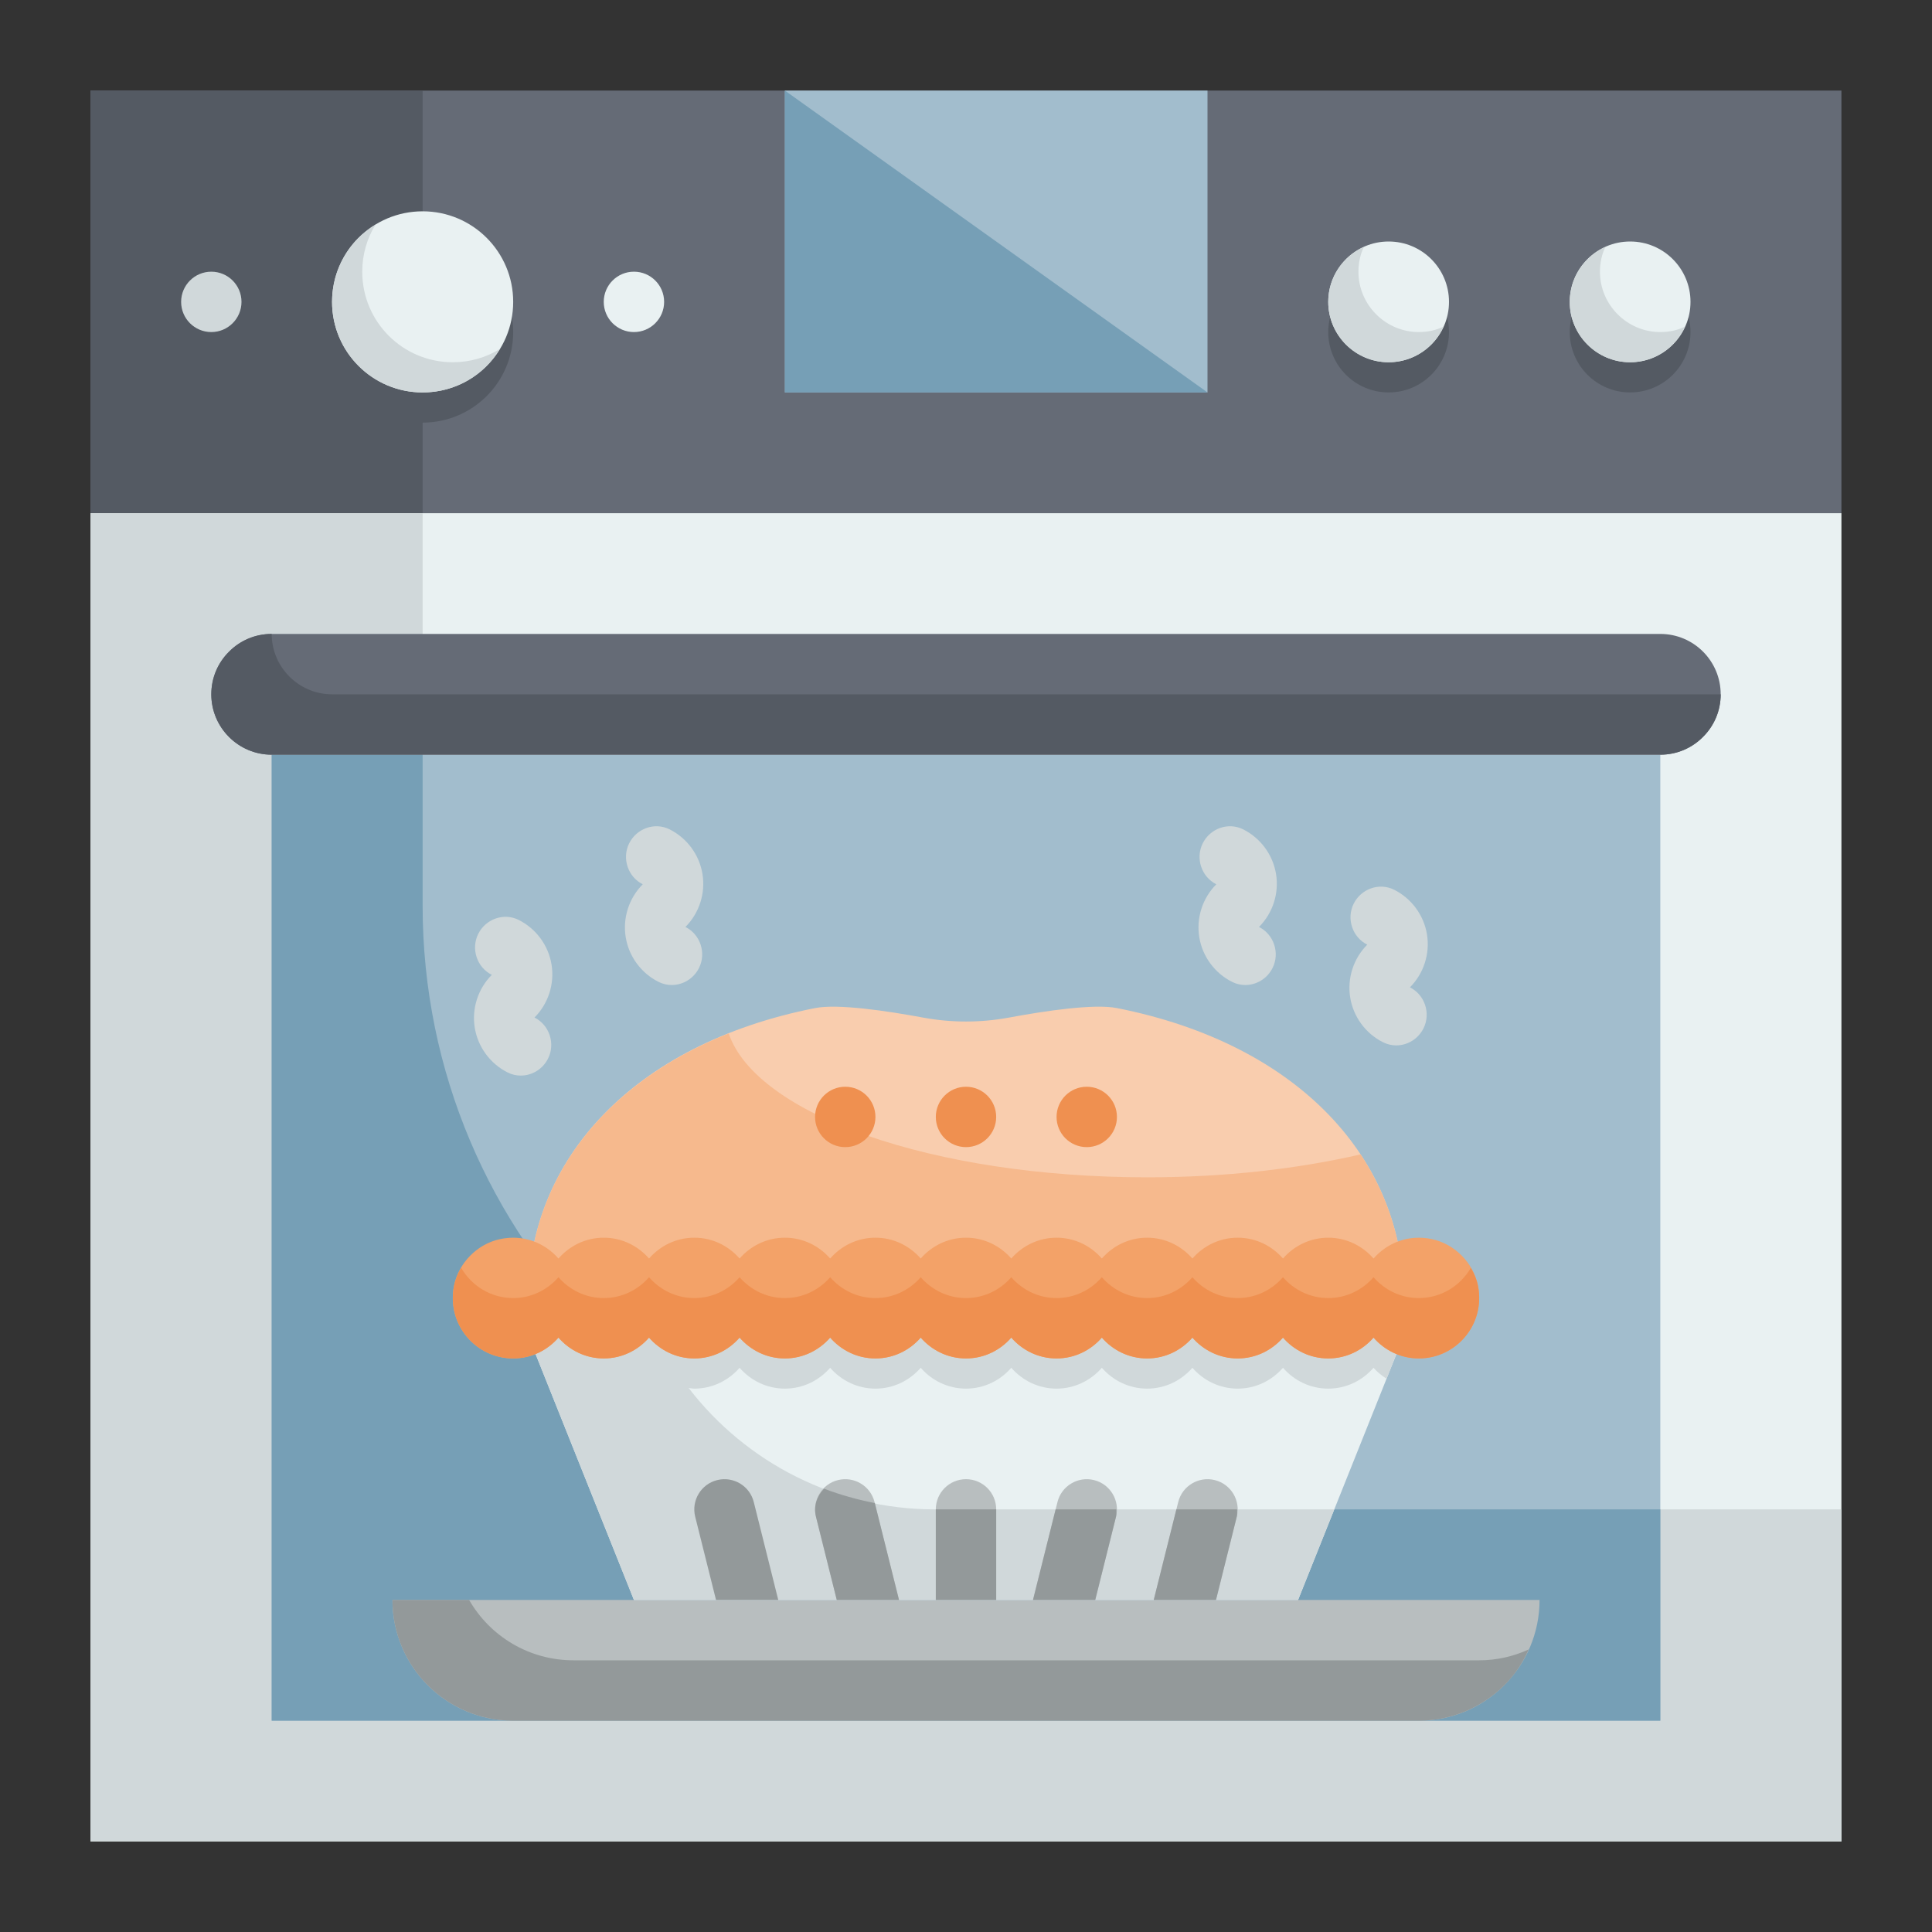 <svg id="Flat" height="512" viewBox="0 0 64 64" width="512" xmlns="http://www.w3.org/2000/svg"><rect x="0" y="0" width="64" height="64" fill="#333333" stroke="none"/><g id="Color_copy"><g><path d="m3 3h58v14h-58z" fill="#656b76"/><g fill="#545a63"><circle cx="46" cy="11" r="2"/><circle cx="54" cy="11" r="2"/><path d="m3 3h11v14h-11z"/><circle cx="14" cy="11" r="3"/></g><g><path d="m3 17h58v44h-58z" fill="#e9f1f2"/><path d="m61 50v11h-58v-44h11v13c0 11.05 8.95 20 20 20z" fill="#d0d8da"/><path d="m9 25h46v32h-46z" fill="#a2bdcd"/><path d="m55 50v7h-46v-32h5v5c0 11.05 8.95 20 20 20z" fill="#769fb6"/></g><path d="m55 25h-46c-1.105 0-2-.895-2-2 0-1.105.895-2 2-2h46c1.105 0 2 .895 2 2 0 1.105-.895 2-2 2z" fill="#656b76"/><circle cx="14" cy="10" fill="#e9f1f2" r="3"/><circle cx="46" cy="10" fill="#e9f1f2" r="2"/><circle cx="54" cy="10" fill="#e9f1f2" r="2"/><path d="m26 3h14v10h-14z" fill="#a2bdcd"/><path d="m47 57h-30c-2.209 0-4-1.791-4-4h38c0 2.209-1.791 4-4 4z" fill="#b8bebf"/><path d="m40 13h-14v-10z" fill="#769fb6"/><path d="m57 23c0 .55-.22 1.05-.59 1.41-.36.37-.86.59-1.41.59h-46c-1.1 0-2-.9-2-2 0-.55.22-1.05.59-1.41.36-.37.86-.59 1.41-.59 0 1.1.9 2 2 2z" fill="#545a63"/><path d="m50.64 54.64c-.19.44-.47.85-.81 1.19-.73.72-1.73 1.17-2.83 1.17h-30c-2.21 0-4-1.79-4-4h2.54c.69 1.2 1.98 2 3.46 2h30c.58 0 1.14-.13 1.64-.36z" fill="#93999a"/><path d="m55.82 10.82c-.31.69-1.01 1.18-1.82 1.18-1.1 0-2-.9-2-2 0-.81.49-1.51 1.18-1.82-.12.25-.18.53-.18.82 0 1.1.9 2 2 2 .29 0 .57-.06.82-.18z" fill="#d0d8da"/><path d="m47.82 10.82c-.31.69-1.01 1.18-1.82 1.18-1.1 0-2-.9-2-2 0-.81.49-1.51 1.18-1.82-.12.25-.18.53-.18.82 0 1.1.9 2 2 2 .29 0 .57-.06.82-.18z" fill="#d0d8da"/><path d="m16.56 11.56c-.52.87-1.47 1.44-2.56 1.44-1.66 0-3-1.34-3-3 0-1.09.57-2.04 1.44-2.56-.28.45-.44.99-.44 1.56 0 1.66 1.34 3 3 3 .57 0 1.11-.16 1.56-.44z" fill="#d0d8da"/><g><path d="m43 53h-22l-4-10h30z" fill="#e9f1f2"/><path d="m30.96 50c-3.245 0-6.233-1.53-8.148-4.021.063.006.123.021.188.021.601 0 1.133-.27 1.5-.69.367.42.899.69 1.5.69s1.133-.27 1.5-.69c.367.42.899.69 1.5.69s1.133-.27 1.5-.69c.367.42.899.69 1.5.69s1.133-.27 1.5-.69c.367.42.899.69 1.5.69s1.133-.27 1.5-.69c.367.42.899.69 1.5.69s1.133-.27 1.5-.69c.367.42.899.69 1.5.69s1.133-.27 1.5-.69c.367.42.899.69 1.5.69s1.133-.27 1.5-.69c.124.142.273.259.431.362l1.069-2.672h-30l4 10h22l1.2-3z" fill="#d0d8da"/><path d="m37 33.394c-.756-.15-2.38.093-3.573.314-.945.175-1.909.175-2.854 0-1.193-.221-2.817-.463-3.573-.314-6.06 1.199-9.5 5.041-9.5 9.606h29c0-4.565-3.44-8.407-9.5-9.606z" fill="#f9cdae"/><path d="m38 39c-7.097 0-12.946-2.076-13.861-4.766-4.266 1.696-6.639 4.98-6.639 8.766h29c0-1.724-.492-3.344-1.429-4.759-2.077.479-4.488.759-7.071.759z" fill="#f6b98d"/><path d="m47.444 41.049c-.779-.17-1.489.121-1.944.641-.367-.42-.899-.69-1.5-.69s-1.133.27-1.5.69c-.367-.42-.899-.69-1.5-.69s-1.133.27-1.5.69c-.367-.42-.899-.69-1.5-.69s-1.133.27-1.5.69c-.367-.42-.899-.69-1.5-.69s-1.133.27-1.5.69c-.367-.42-.899-.69-1.5-.69s-1.133.27-1.5.69c-.367-.42-.899-.69-1.5-.69s-1.133.27-1.5.69c-.367-.42-.899-.69-1.5-.69s-1.133.27-1.5.69c-.367-.42-.899-.69-1.5-.69s-1.133.27-1.5.69c-.367-.42-.899-.69-1.5-.69s-1.133.27-1.5.69c-.455-.52-1.165-.811-1.944-.641-.752.164-1.369.793-1.517 1.549-.249 1.28.725 2.402 1.961 2.402.601 0 1.133-.27 1.5-.69.367.42.899.69 1.5.69s1.133-.27 1.5-.69c.367.42.899.69 1.5.69s1.133-.27 1.5-.69c.367.42.899.69 1.5.69s1.133-.27 1.5-.69c.367.42.899.69 1.5.69s1.133-.27 1.5-.69c.367.42.899.69 1.5.69s1.133-.27 1.5-.69c.367.42.899.69 1.5.69s1.133-.27 1.5-.69c.367.42.899.69 1.5.69s1.133-.27 1.5-.69c.367.42.899.69 1.5.69s1.133-.27 1.5-.69c.367.42.899.69 1.5.69s1.133-.27 1.5-.69c.367.42.899.69 1.5.69 1.236 0 2.21-1.122 1.961-2.403-.148-.756-.765-1.384-1.517-1.548z" fill="#f3a268"/><path d="m48.723 42c-.346.595-.985 1-1.723 1-.601 0-1.133-.27-1.5-.69-.367.42-.899.69-1.5.69s-1.133-.27-1.5-.69c-.367.42-.899.69-1.5.69s-1.133-.27-1.5-.69c-.367.42-.899.69-1.5.69s-1.133-.27-1.5-.69c-.367.42-.899.69-1.5.69s-1.133-.27-1.5-.69c-.367.42-.899.69-1.5.69s-1.133-.27-1.5-.69c-.367.42-.899.69-1.5.69s-1.133-.27-1.5-.69c-.367.42-.899.69-1.5.69s-1.133-.27-1.5-.69c-.367.42-.899.69-1.5.69s-1.133-.27-1.5-.69c-.367.42-.899.69-1.5.69s-1.133-.27-1.5-.69c-.367.42-.899.69-1.5.69-.738 0-1.377-.405-1.723-1-.109.186-.196.384-.237.597-.25 1.281.724 2.403 1.96 2.403.601 0 1.133-.27 1.5-.69.367.42.899.69 1.5.69s1.133-.27 1.5-.69c.367.42.899.69 1.5.69s1.133-.27 1.5-.69c.367.42.899.69 1.5.69s1.133-.27 1.5-.69c.367.42.899.69 1.5.69s1.133-.27 1.5-.69c.367.42.899.69 1.5.69s1.133-.27 1.5-.69c.367.42.899.69 1.5.69s1.133-.27 1.5-.69c.367.42.899.69 1.5.69s1.133-.27 1.5-.69c.367.42.899.69 1.5.69s1.133-.27 1.5-.69c.367.42.899.69 1.5.69s1.133-.27 1.5-.69c.367.42.899.69 1.5.69 1.236 0 2.21-1.122 1.961-2.403-.042-.213-.129-.412-.238-.597z" fill="#ef9050"/><circle cx="32" cy="37" fill="#ef9050" r="1"/><circle cx="36" cy="37" fill="#ef9050" r="1"/><circle cx="28" cy="37" fill="#ef9050" r="1"/><path d="m46.251 34.63c-.146 0-.294-.033-.434-.103-.579-.29-.987-.845-1.09-1.483s.108-1.293.565-1.751c-.494-.247-.697-.863-.45-1.357.248-.494.845-.708 1.339-.463.579.29.987.845 1.09 1.483s-.108 1.293-.565 1.751c.494.247.697.863.45 1.357-.177.355-.534.566-.905.566z" fill="#d0d8da"/><path d="m41.251 32.63c-.146 0-.294-.033-.434-.103-.579-.29-.987-.845-1.09-1.483s.108-1.293.565-1.751c-.494-.247-.697-.863-.45-1.357s.844-.709 1.339-.463c.579.29.987.845 1.09 1.483s-.108 1.293-.565 1.751c.494.247.697.863.45 1.357-.177.355-.534.566-.905.566z" fill="#d0d8da"/><path d="m22.251 32.63c-.146 0-.294-.033-.434-.103-.579-.29-.987-.845-1.09-1.483s.108-1.293.565-1.751c-.494-.247-.697-.863-.45-1.357.248-.494.845-.709 1.339-.463.579.29.987.845 1.09 1.483s-.108 1.293-.565 1.751c.494.247.697.863.45 1.357-.177.355-.534.566-.905.566z" fill="#d0d8da"/><path d="m17.251 35.63c-.146 0-.294-.033-.434-.103-.579-.29-.987-.845-1.09-1.483s.108-1.293.565-1.751c-.494-.247-.697-.863-.45-1.357s.846-.709 1.339-.463c.579.29.987.845 1.09 1.483s-.108 1.293-.565 1.751c.494.247.697.863.45 1.357-.177.355-.534.566-.905.566z" fill="#d0d8da"/><path d="m32 49c-.552 0-1 .447-1 1v3h2v-3c0-.553-.448-1-1-1z" fill="#b8bebf"/><path d="m36.243 49.03c-.534-.133-1.079.19-1.213.728l-.811 3.242h2.062l.689-2.758c.134-.535-.192-1.078-.727-1.212z" fill="#b8bebf"/><path d="m40.243 49.03c-.534-.133-1.079.19-1.213.728l-.811 3.242h2.062l.689-2.758c.134-.535-.192-1.078-.727-1.212z" fill="#b8bebf"/><path d="m27.757 49.03c-.536.134-.861.677-.728 1.212l.69 2.758h2.062l-.811-3.242c-.134-.537-.677-.861-1.213-.728z" fill="#b8bebf"/><g fill="#93999a"><path d="m23.757 49.03c-.536.134-.861.677-.728 1.212l.69 2.758h2.062l-.811-3.242c-.134-.537-.676-.861-1.213-.728z"/><path d="m31 50h2v3h-2z"/><path d="m36.281 53 .689-2.758c.02-.082.011-.162.011-.242h-2.012l-.75 3z"/><path d="m40.281 53 .689-2.758c.02-.082.011-.162.011-.242h-2.012l-.75 3z"/><path d="m27.03 50.242.689 2.758h2.062l-.802-3.209c-.577-.114-1.14-.269-1.682-.477-.233.24-.354.58-.267.928z"/></g></g><circle cx="21" cy="10" fill="#e9f1f2" r="1"/><circle cx="7" cy="10" fill="#d0d8da" r="1"/></g></g></svg>